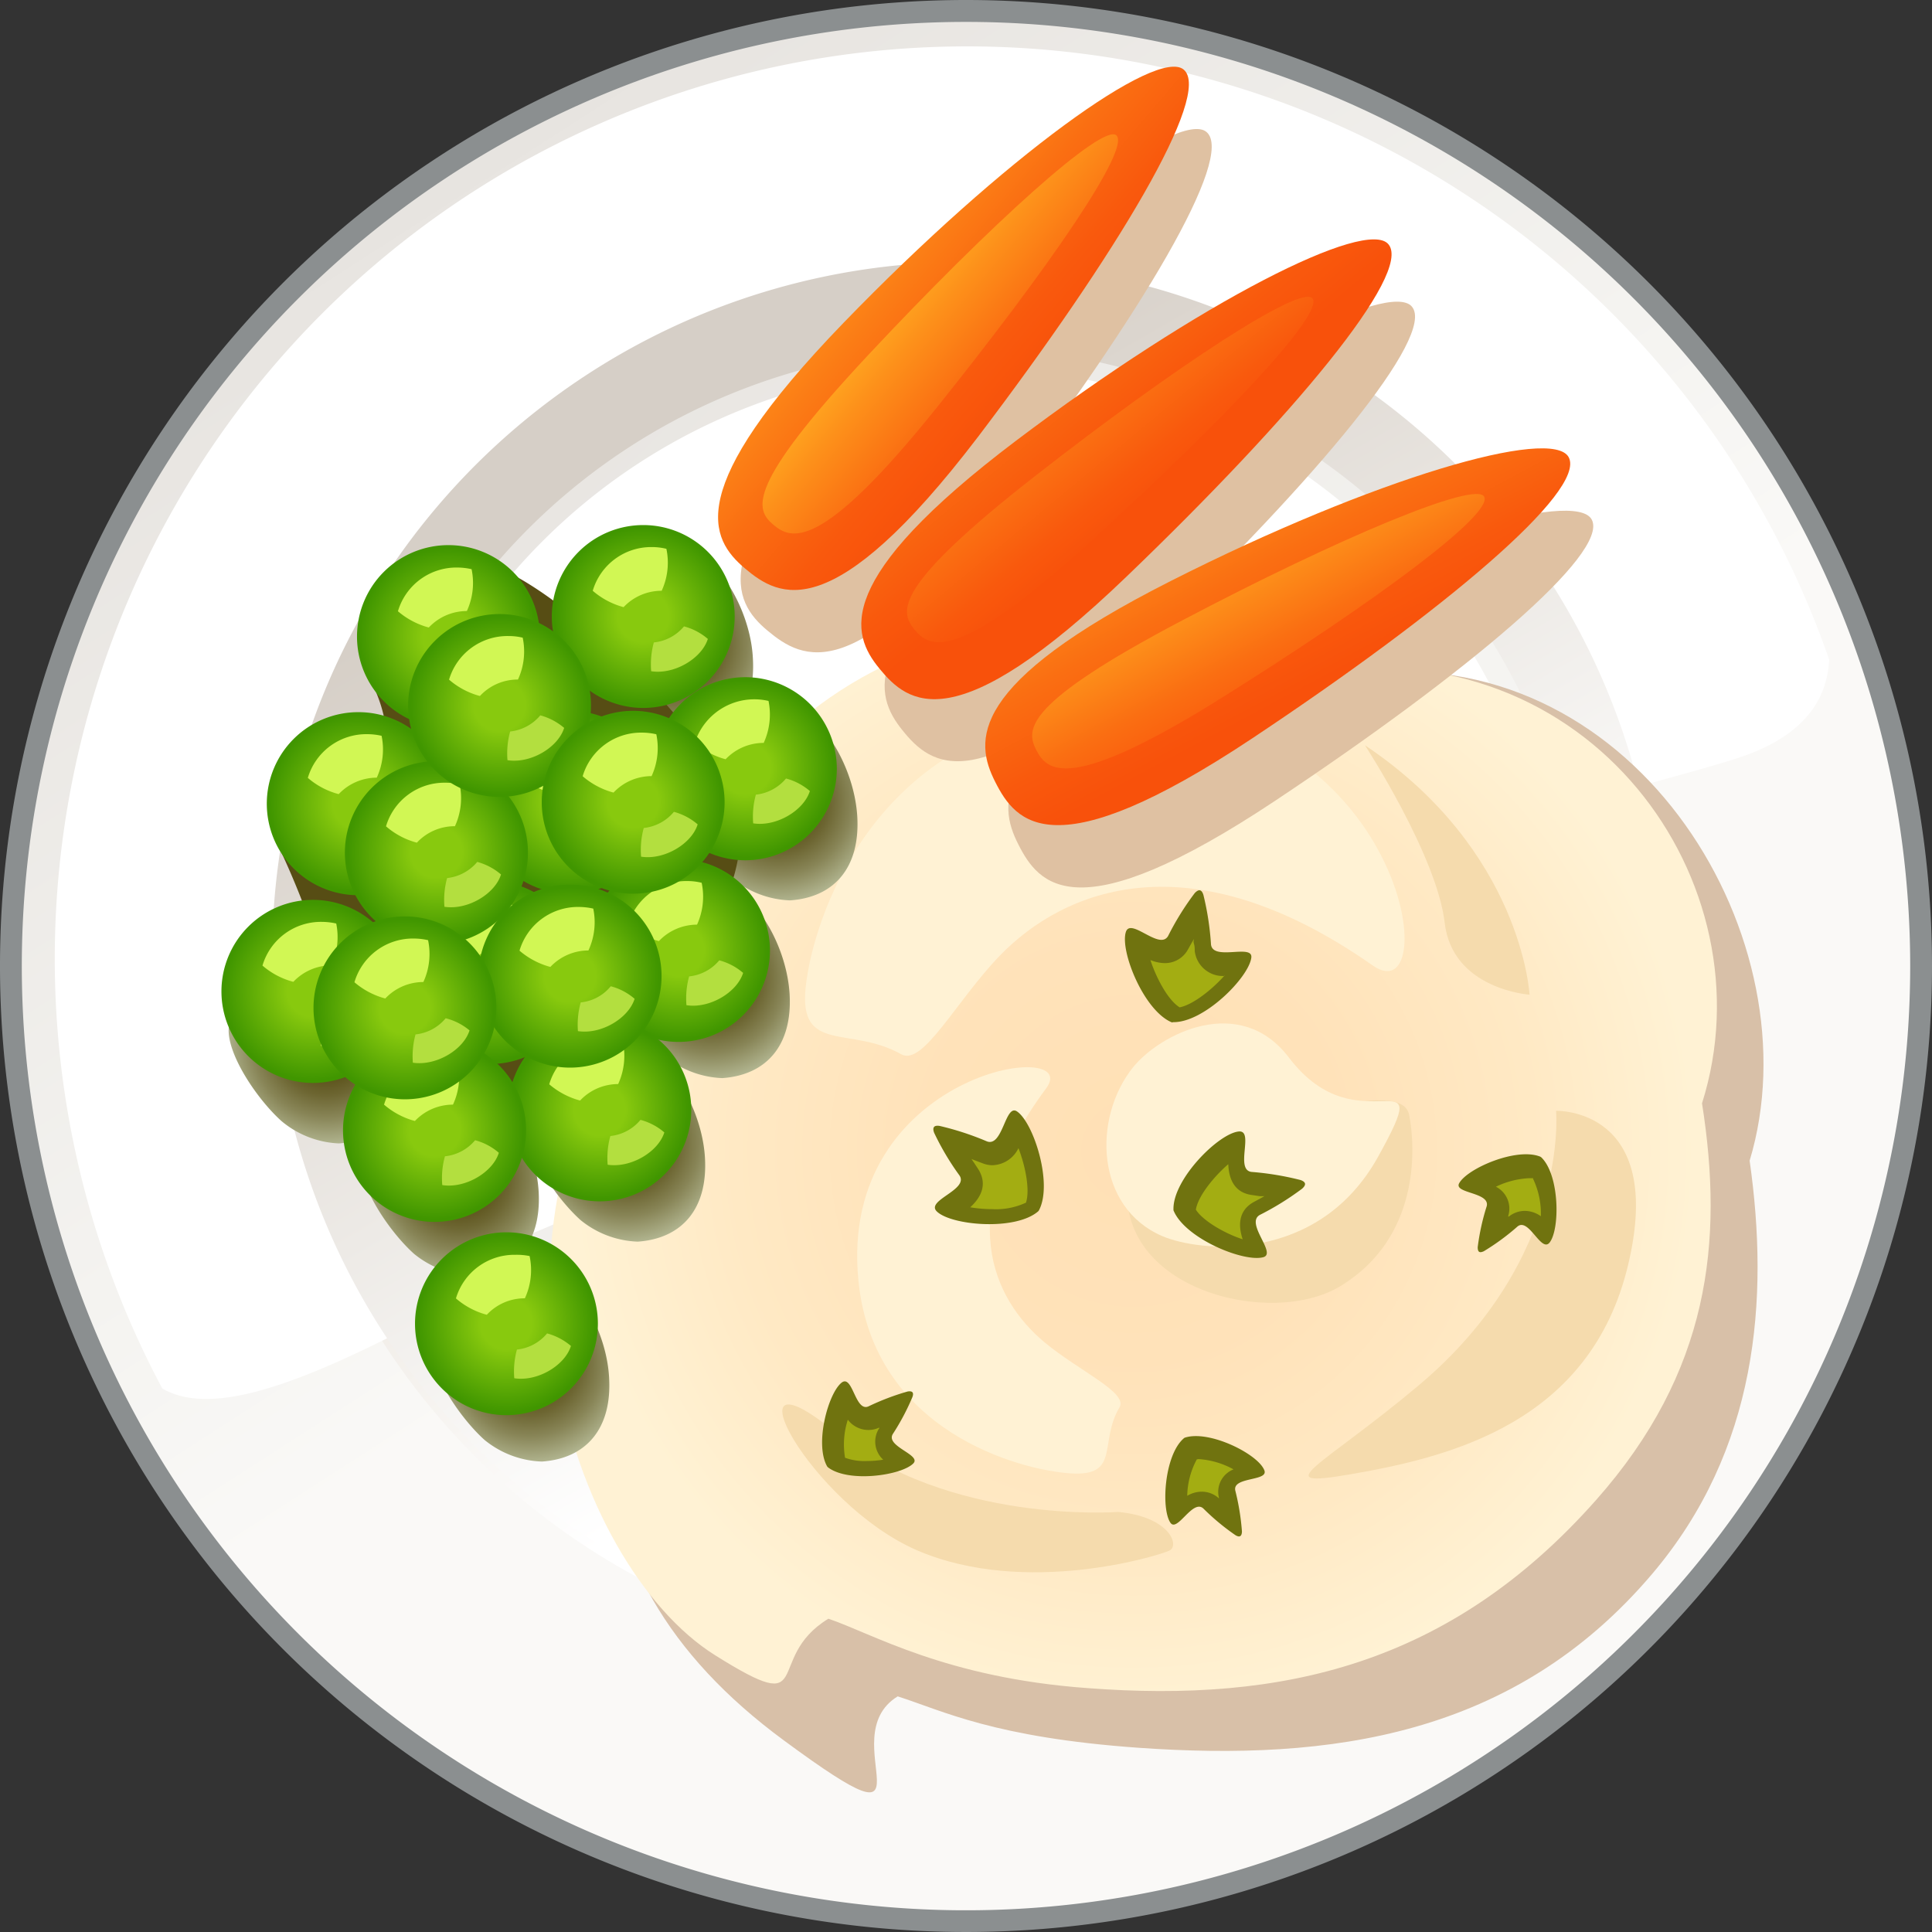 <svg xmlns="http://www.w3.org/2000/svg" xmlns:xlink="http://www.w3.org/1999/xlink" viewBox="0 0 187.84 187.85"><rect x="0" y="0" width="187.84" height="187.85" fill="#333333" stroke="none"/><defs><linearGradient id="linear-gradient" x1="6.99" y1="-41.16" x2="99.66" y2="102.84" gradientUnits="userSpaceOnUse"><stop offset="0" stop-color="#dbd6d1"/><stop offset="0.83" stop-color="#f4f3f0"/><stop offset="1" stop-color="#faf9f7"/></linearGradient><linearGradient id="linear-gradient-2" x1="66.19" y1="45.5" x2="109.54" y2="121.19" gradientUnits="userSpaceOnUse"><stop offset="0" stop-color="#dbcfc2"/><stop offset="0.54" stop-color="#ede8e1"/><stop offset="1" stop-color="#fff"/></linearGradient><linearGradient id="linear-gradient-3" x1="66.19" y1="44.5" x2="109.54" y2="120.19" gradientUnits="userSpaceOnUse"><stop offset="0" stop-color="#d6cfc7"/><stop offset="0.58" stop-color="#edeae6"/><stop offset="1" stop-color="#fff"/></linearGradient><linearGradient id="linear-gradient-4" x1="-10.6" y1="-10.6" x2="124.41" y2="124.42" xlink:href="#linear-gradient"/><radialGradient id="radial-gradient" cx="110.18" cy="111.89" r="54.68" gradientUnits="userSpaceOnUse"><stop offset="0" stop-color="#ffe0b5"/><stop offset="0.37" stop-color="#ffe2b9"/><stop offset="0.71" stop-color="#ffe9c4"/><stop offset="1" stop-color="#fff2d4"/></radialGradient><radialGradient id="radial-gradient-2" cx="107.42" cy="85.83" r="23.8" gradientUnits="userSpaceOnUse"><stop offset="0" stop-color="#fff2d4"/><stop offset="0.96" stop-color="#fff2d4"/><stop offset="1" stop-color="#fff2d4"/></radialGradient><radialGradient id="radial-gradient-3" cx="3235.09" cy="-2083.05" r="19.12" gradientTransform="matrix(-0.02, -0.85, 0.94, -0.02, 2098.65, 2821.77)" xlink:href="#radial-gradient-2"/><radialGradient id="radial-gradient-4" cx="121.87" cy="110.36" r="12.68" xlink:href="#radial-gradient-2"/><radialGradient id="radial-gradient-5" cx="75.62" cy="77.87" r="10.13" gradientUnits="userSpaceOnUse"><stop offset="0.23" stop-color="#574d14"/><stop offset="0.34" stop-color="#5d541c"/><stop offset="0.5" stop-color="#6d6632"/><stop offset="0.71" stop-color="#888557"/><stop offset="0.94" stop-color="#acaf89"/><stop offset="1" stop-color="#b6ba96"/></radialGradient><radialGradient id="radial-gradient-6" cx="69.04" cy="95.14" r="10.13" xlink:href="#radial-gradient-5"/><radialGradient id="radial-gradient-7" cx="60.81" cy="111.04" r="10.13" xlink:href="#radial-gradient-5"/><radialGradient id="radial-gradient-8" cx="51.49" cy="132.43" r="10.13" xlink:href="#radial-gradient-5"/><radialGradient id="radial-gradient-9" cx="44.64" cy="114.33" r="10.13" xlink:href="#radial-gradient-5"/><radialGradient id="radial-gradient-10" cx="31.75" cy="101.45" r="10.13" xlink:href="#radial-gradient-5"/><radialGradient id="radial-gradient-11" cx="65.47" cy="62.52" r="10.13" xlink:href="#radial-gradient-5"/><radialGradient id="radial-gradient-12" cx="51.72" cy="80.94" r="29.51" gradientUnits="userSpaceOnUse"><stop offset="0.23" stop-color="#574d14"/><stop offset="1" stop-color="#574d14"/></radialGradient><radialGradient id="radial-gradient-13" cx="55.41" cy="77.95" r="8.89" gradientUnits="userSpaceOnUse"><stop offset="0.28" stop-color="#88c90e"/><stop offset="0.97" stop-color="#409600"/></radialGradient><radialGradient id="radial-gradient-14" cx="47.65" cy="94.55" r="8.89" xlink:href="#radial-gradient-13"/><radialGradient id="radial-gradient-15" cx="34.85" cy="78.13" r="8.89" xlink:href="#radial-gradient-13"/><radialGradient id="radial-gradient-16" cx="43.6" cy="61.93" r="8.89" xlink:href="#radial-gradient-13"/><radialGradient id="radial-gradient-17" cx="62.54" cy="59.94" r="8.89" xlink:href="#radial-gradient-13"/><radialGradient id="radial-gradient-18" cx="72.46" cy="74.73" r="8.89" xlink:href="#radial-gradient-13"/><radialGradient id="radial-gradient-19" cx="65.97" cy="92.41" r="8.89" xlink:href="#radial-gradient-13"/><radialGradient id="radial-gradient-20" cx="30.43" cy="96.38" r="8.89" xlink:href="#radial-gradient-13"/><radialGradient id="radial-gradient-21" cx="58.31" cy="107.92" r="8.89" xlink:href="#radial-gradient-13"/><radialGradient id="radial-gradient-22" cx="42.26" cy="109.9" r="8.89" xlink:href="#radial-gradient-13"/><radialGradient id="radial-gradient-23" cx="55.42" cy="94.93" r="8.89" xlink:href="#radial-gradient-13"/><radialGradient id="radial-gradient-24" cx="42.44" cy="82.84" r="8.89" xlink:href="#radial-gradient-13"/><radialGradient id="radial-gradient-25" cx="48.57" cy="68.59" r="8.89" xlink:href="#radial-gradient-13"/><radialGradient id="radial-gradient-26" cx="61.56" cy="77.97" r="8.89" xlink:href="#radial-gradient-13"/><radialGradient id="radial-gradient-27" cx="39.37" cy="98" r="8.89" xlink:href="#radial-gradient-13"/><radialGradient id="radial-gradient-28" cx="49.24" cy="128.71" r="8.89" xlink:href="#radial-gradient-13"/><linearGradient id="linear-gradient-5" x1="634.78" y1="-1236.07" x2="634.78" y2="-1265.19" gradientTransform="matrix(0.88, -0.47, 0.42, 0.79, 89.62, 1340.68)" gradientUnits="userSpaceOnUse"><stop offset="0" stop-color="#f8510b"/><stop offset="0.19" stop-color="#f9590d"/><stop offset="0.48" stop-color="#fa6e12"/><stop offset="0.83" stop-color="#fd901a"/><stop offset="1" stop-color="#ffa31f"/></linearGradient><linearGradient id="linear-gradient-6" x1="632.75" y1="-1232.28" x2="632.75" y2="-1252.67" xlink:href="#linear-gradient-5"/><linearGradient id="linear-gradient-7" x1="980.76" y1="-1661.05" x2="980.76" y2="-1689.78" gradientTransform="matrix(0.77, -0.64, 0.57, 0.69, 303.25, 1818.43)" xlink:href="#linear-gradient-5"/><linearGradient id="linear-gradient-8" x1="978.72" y1="-1657.33" x2="978.72" y2="-1677.39" gradientTransform="matrix(0.77, -0.64, 0.57, 0.69, 303.25, 1818.43)" xlink:href="#linear-gradient-5"/><linearGradient id="linear-gradient-9" x1="1339.99" y1="-1969.45" x2="1339.99" y2="-1998.22" gradientTransform="matrix(0.65, -0.76, 0.68, 0.58, 570.96, 2195.44)" xlink:href="#linear-gradient-5"/><linearGradient id="linear-gradient-10" x1="1337.95" y1="-1965.65" x2="1337.95" y2="-1985.81" gradientTransform="matrix(0.65, -0.76, 0.68, 0.58, 570.96, 2195.44)" xlink:href="#linear-gradient-5"/></defs><g id="Layer_2" data-name="Layer 2"><g id="Layer_1-2" data-name="Layer 1"><path d="M187.84,93.92A93.92,93.92,0,1,1,93.92,0,93.93,93.93,0,0,1,187.84,93.92Z" style="fill:#8b8f90"/><path d="M185.72,93.92A91.8,91.8,0,1,1,93.92,2.13,91.8,91.8,0,0,1,185.72,93.92Z" style="fill:url(#linear-gradient)"/><path d="M161.38,93.92A67.46,67.46,0,1,1,93.92,26.47,67.46,67.46,0,0,1,161.38,93.92Z" style="fill:url(#linear-gradient-2)"/><path d="M168.9,73.72c6.45-2.08,8.75-5.66,8.94-9.59A88.71,88.71,0,1,0,15.78,135c8.89,5.14,30.64-10,64.41-28.58C117,86.13,157.24,77.48,168.9,73.72Z" style="fill:#fff"/><path d="M161.38,92.92A67.46,67.46,0,1,1,93.92,25.47,67.46,67.46,0,0,1,161.38,92.92Z" style="fill:url(#linear-gradient-3)"/><path d="M154,93.92A60.12,60.12,0,1,1,93.92,33.8,60.12,60.12,0,0,1,154,93.92Z" style="fill:url(#linear-gradient-4)"/><path d="M142.51,80.79c4.21-1.36,5.71-3.7,5.83-6.26A57.87,57.87,0,1,0,42.62,120.77c5.8,3.35,20-6.51,42-18.65C108.67,88.88,134.91,83.24,142.51,80.79Z" style="fill:#fff"/><path d="M93.71,70.21c9.57-3.67,20.5,2,39.25-4.75,26.43-2.66,43.56,26.15,37.15,47.39,1.92,13.51.78,28.1-9.49,40.19-13.4,15.78-31.29,18.2-49.91,16.89-14.06-1-19-3.58-23.43-5C80.66,169,92.19,181,76.21,169.21c-22.75-16.75-21.75-39.25-4.75-69C72,85,81.13,75,93.71,70.21Z" style="fill:#d8c0a8"/><path d="M87.05,64.24c9.09-4,22.41-9.12,40.54,1.19,26.92-4.44,44.67,20.41,37.89,41.84,2.13,13.51.72,26.13-10.3,38.57-14.24,16.08-30.58,19.72-49.41,18.29-13.86-1-21-5.33-25.23-6.75-6.4,3.91-1,9.83-11,3.56-14.12-8.83-25.36-42.85-5-65.93C65.46,81.1,75.28,69.46,87.05,64.24Z" style="fill:url(#radial-gradient)"/><path d="M133.45,93.86c7.3,5.12,3.06-26.92-26.94-24.77C84.84,70.63,79,89.52,78.33,96s4.34,3.71,9.29,6.5c2.12,1.19,5.31-5.15,9.6-9.6C103.45,86.48,115.68,81.4,133.45,93.86Z" style="fill:url(#radial-gradient-2)"/><path d="M126,108.71s10.33-3.67,11-.33,1,12-6.67,16.66c-6.77,4.12-22,.34-20.67-10.33C110.68,106.28,126,108.71,126,108.71Z" style="fill:#f5dbad"/><path d="M101.71,105.82c3.75-5-20.27-1.68-18.25,18.68,1.45,14.71,15.73,18.43,20.62,18.75s2.73-3,4.76-6.41c.87-1.46-3.94-3.53-7.34-6.38C96.57,126.32,92.58,118.09,101.71,105.82Z" style="fill:url(#radial-gradient-3)"/><path d="M113,120.18c3.62,1.55,15.17,2.79,21-7.74s-1.85-.62-8.67-9.6c-4.77-6.29-12.52-2.34-15.17.93C106.2,108.72,106.51,117.39,113,120.18Z" style="fill:url(#radial-gradient-4)"/><path d="M151.29,108s1.33,14.34-13.33,26.67c-9.37,7.88-15,10.1-6.67,8.67,9.67-1.67,23.33-5,27-20.34S151.29,108,151.29,108Z" style="fill:#f5dbad"/><path d="M108.71,147s-16.5,1.25-27.5-7.75-2.5,7,8,11.5,23.5.5,24.5,0S113.71,147.46,108.71,147Z" style="fill:#f5dbad"/><path d="M132.71,72.46s7,10.75,7.75,17.25,8.25,7,8.25,7S148,82.71,132.71,72.46Z" style="fill:#f5dbad"/><path d="M83.35,79.38c.29,5-2.26,7.87-6.54,8.16a9.33,9.33,0,0,1-5.58-2.11c-2.35-2.11-5.14-6.28-5.14-8.81,0-4.28,5.93-4.44,10.22-4.44,1.2,0,1-3.37,2-2.77C80.84,71,83.11,75.35,83.35,79.38Z" style="fill:url(#radial-gradient-5)"/><path d="M76.77,96.65c.29,5-2.26,7.87-6.54,8.17a9.34,9.34,0,0,1-5.58-2.12c-2.35-2.11-5.14-6.27-5.14-8.8,0-4.28,5.93-4.45,10.22-4.45,1.2,0,1-3.36,2-2.77C74.26,88.28,76.53,92.62,76.77,96.65Z" style="fill:url(#radial-gradient-6)"/><path d="M68.54,112.55c.3,5-2.26,7.87-6.53,8.17a9.29,9.29,0,0,1-5.58-2.11c-2.35-2.12-5.14-6.28-5.14-8.81,0-4.28,5.93-4.45,10.21-4.45,1.21,0,1-3.36,2-2.76C66,104.18,68.3,108.52,68.54,112.55Z" style="fill:url(#radial-gradient-7)"/><path d="M59.22,133.93c.3,5-2.26,7.88-6.53,8.17A9.29,9.29,0,0,1,47.11,140c-2.35-2.11-5.14-6.28-5.14-8.81,0-4.28,5.93-4.44,10.21-4.44,1.21,0,1-3.37,2-2.77C56.71,125.57,59,129.91,59.22,133.93Z" style="fill:url(#radial-gradient-8)"/><path d="M52.37,115.84c.29,5-2.26,7.87-6.54,8.17a9.31,9.31,0,0,1-5.58-2.11c-2.35-2.11-5.14-6.28-5.14-8.81,0-4.28,5.93-4.45,10.22-4.45,1.2,0,1-3.36,2-2.76C49.86,107.47,52.13,111.81,52.37,115.84Z" style="fill:url(#radial-gradient-9)"/><path d="M39.48,103c.3,5-2.26,7.87-6.53,8.17A9.29,9.29,0,0,1,27.37,109c-2.35-2.11-5.14-6.28-5.14-8.81,0-4.28,5.93-4.44,10.21-4.44,1.21,0,1-3.37,2-2.77C37,94.58,39.24,98.93,39.48,103Z" style="fill:url(#radial-gradient-10)"/><path d="M73.2,64c.3,5-2.26,7.87-6.53,8.17a9.29,9.29,0,0,1-5.58-2.11C58.74,68,56,63.8,56,61.27c0-4.28,5.93-4.45,10.21-4.45,1.21,0,1-3.36,2-2.76C70.69,55.65,73,60,73.2,64Z" style="fill:url(#radial-gradient-11)"/><path d="M31.68,97.48s9,12.06,11.79,13.16,13.16-1.92,13.16-1.92,5.21-14.26,8.23-15.63S71.44,88.43,72,81.57s-14.81-22.2-22.76-26S33.06,60.19,36.07,66.22s.59,9.4.59,9.4S25.1,78.29,27,82.12a79.87,79.87,0,0,1,3.57,8.78Z" style="fill:url(#radial-gradient-12)"/><path d="M64.3,78a8.89,8.89,0,1,1-8.89-8.89A8.89,8.89,0,0,1,64.3,78Z" style="fill:url(#radial-gradient-13)"/><path d="M57.66,71.37a5.75,5.75,0,0,0-1.39-.17,5.92,5.92,0,0,0-5.77,4.25,7.58,7.58,0,0,0,3,1.59h0a5.07,5.07,0,0,1,3.7-1.6A6.56,6.56,0,0,0,57.66,71.37Z" style="fill:#d1f754"/><path d="M56.18,83.27c2.26.35,4.92-1.25,5.51-3.14a5.83,5.83,0,0,0-2.32-1.22h0a4.37,4.37,0,0,1-2.93,1.57A8.08,8.08,0,0,0,56.18,83.27Z" style="fill:#b3df3f"/><path d="M56.55,94.54a8.9,8.9,0,1,1-8.9-8.89A8.89,8.89,0,0,1,56.55,94.54Z" style="fill:url(#radial-gradient-14)"/><path d="M49.91,88a6.44,6.44,0,0,0-1.39-.16A5.92,5.92,0,0,0,42.74,92a7.59,7.59,0,0,0,3,1.59h0a5,5,0,0,1,3.7-1.6A6.53,6.53,0,0,0,49.91,88Z" style="fill:#d1f754"/><path d="M48.42,99.87c2.26.34,4.92-1.25,5.51-3.15a6,6,0,0,0-2.32-1.22h0a4.39,4.39,0,0,1-2.93,1.57A8.31,8.31,0,0,0,48.42,99.87Z" style="fill:#b3df3f"/><path d="M43.74,78.13a8.9,8.9,0,1,1-8.9-8.89A8.89,8.89,0,0,1,43.74,78.13Z" style="fill:url(#radial-gradient-15)"/><path d="M37.1,71.54a6.37,6.37,0,0,0-1.39-.16,5.93,5.93,0,0,0-5.78,4.25,7.49,7.49,0,0,0,3,1.58h0a5.09,5.09,0,0,1,3.7-1.6A6.52,6.52,0,0,0,37.1,71.54Z" style="fill:#d1f754"/><path d="M35.61,83.45c2.26.34,4.92-1.25,5.51-3.14a5.76,5.76,0,0,0-2.32-1.22h0a4.32,4.32,0,0,1-2.92,1.57A8.1,8.1,0,0,0,35.61,83.45Z" style="fill:#b3df3f"/><path d="M52.49,61.93A8.89,8.89,0,1,1,43.6,53,8.89,8.89,0,0,1,52.49,61.93Z" style="fill:url(#radial-gradient-16)"/><path d="M45.85,55.34a6.3,6.3,0,0,0-1.39-.16,5.92,5.92,0,0,0-5.77,4.25,7.64,7.64,0,0,0,3,1.58h0a5.07,5.07,0,0,1,3.7-1.6A6.52,6.52,0,0,0,45.85,55.34Z" style="fill:#d1f754"/><path d="M44.37,67.24c2.26.35,4.92-1.24,5.51-3.14a6,6,0,0,0-2.32-1.22h0a4.39,4.39,0,0,1-2.93,1.57A8,8,0,0,0,44.37,67.24Z" style="fill:#b3df3f"/><path d="M71.43,59.94a8.89,8.89,0,1,1-8.89-8.89A8.89,8.89,0,0,1,71.43,59.94Z" style="fill:url(#radial-gradient-17)"/><path d="M64.79,53.36a5.75,5.75,0,0,0-1.39-.17,5.92,5.92,0,0,0-5.77,4.25,7.58,7.58,0,0,0,3,1.59h0a5.06,5.06,0,0,1,3.7-1.59A6.53,6.53,0,0,0,64.79,53.36Z" style="fill:#d1f754"/><path d="M63.31,65.26c2.26.35,4.92-1.25,5.51-3.14A5.83,5.83,0,0,0,66.5,60.9h0a4.38,4.38,0,0,1-2.93,1.56A8.08,8.08,0,0,0,63.31,65.26Z" style="fill:#b3df3f"/><path d="M81.36,74.73a8.9,8.9,0,1,1-8.9-8.89A8.91,8.91,0,0,1,81.36,74.73Z" style="fill:url(#radial-gradient-18)"/><path d="M74.72,68.15a6.07,6.07,0,0,0-7.17,4.08,7.59,7.59,0,0,0,3,1.59h0a5.08,5.08,0,0,1,3.7-1.59A6.61,6.61,0,0,0,74.72,68.15Z" style="fill:#d1f754"/><path d="M73.23,80.05c2.26.35,4.92-1.25,5.51-3.14a5.83,5.83,0,0,0-2.32-1.22h0a4.43,4.43,0,0,1-2.93,1.57A8,8,0,0,0,73.23,80.05Z" style="fill:#b3df3f"/><path d="M74.86,92.41A8.89,8.89,0,1,1,66,83.52,8.89,8.89,0,0,1,74.86,92.41Z" style="fill:url(#radial-gradient-19)"/><path d="M68.22,85.83a5.75,5.75,0,0,0-1.39-.17,5.92,5.92,0,0,0-5.77,4.25,7.58,7.58,0,0,0,3,1.59h0a5.11,5.11,0,0,1,3.71-1.6A6.56,6.56,0,0,0,68.22,85.83Z" style="fill:#d1f754"/><path d="M66.74,97.73c2.26.35,4.92-1.25,5.51-3.14a5.83,5.83,0,0,0-2.32-1.22h0A4.4,4.4,0,0,1,67,94.93,8.08,8.08,0,0,0,66.74,97.73Z" style="fill:#b3df3f"/><path d="M39.33,96.38a8.9,8.9,0,1,1-8.9-8.89A8.9,8.9,0,0,1,39.33,96.38Z" style="fill:url(#radial-gradient-20)"/><path d="M32.69,89.79a6.46,6.46,0,0,0-1.4-.16,5.92,5.92,0,0,0-5.77,4.25,7.49,7.49,0,0,0,3,1.58h0a5.09,5.09,0,0,1,3.7-1.6A6.59,6.59,0,0,0,32.69,89.79Z" style="fill:#d1f754"/><path d="M31.2,101.7c2.26.35,4.92-1.25,5.51-3.14a5.83,5.83,0,0,0-2.32-1.22h0a4.35,4.35,0,0,1-2.93,1.57A8.08,8.08,0,0,0,31.2,101.7Z" style="fill:#b3df3f"/><path d="M67.21,107.92A8.9,8.9,0,1,1,58.31,99,8.9,8.9,0,0,1,67.21,107.92Z" style="fill:url(#radial-gradient-21)"/><path d="M60.57,101.33a6.46,6.46,0,0,0-1.4-.16,5.92,5.92,0,0,0-5.77,4.25,7.65,7.65,0,0,0,3,1.58h0a5.07,5.07,0,0,1,3.7-1.6A6.6,6.6,0,0,0,60.57,101.33Z" style="fill:#d1f754"/><path d="M59.08,113.24c2.26.34,4.92-1.25,5.51-3.14a5.83,5.83,0,0,0-2.32-1.22h0a4.39,4.39,0,0,1-2.93,1.57A8.08,8.08,0,0,0,59.08,113.24Z" style="fill:#b3df3f"/><path d="M51.15,109.9A8.9,8.9,0,1,1,42.26,101,8.89,8.89,0,0,1,51.15,109.9Z" style="fill:url(#radial-gradient-22)"/><path d="M44.51,103.32a5.81,5.81,0,0,0-1.39-.17,5.94,5.94,0,0,0-5.78,4.25,7.59,7.59,0,0,0,3,1.59h0a5.08,5.08,0,0,1,3.7-1.59A6.53,6.53,0,0,0,44.51,103.32Z" style="fill:#d1f754"/><path d="M43,115.22c2.25.35,4.92-1.25,5.5-3.14a5.76,5.76,0,0,0-2.31-1.22h0a4.4,4.4,0,0,1-2.93,1.56A7.85,7.85,0,0,0,43,115.22Z" style="fill:#b3df3f"/><path d="M64.32,94.93A8.9,8.9,0,1,1,55.42,86,8.89,8.89,0,0,1,64.32,94.93Z" style="fill:url(#radial-gradient-23)"/><path d="M57.68,88.34a6.44,6.44,0,0,0-1.39-.16,5.92,5.92,0,0,0-5.78,4.25,7.65,7.65,0,0,0,3,1.58h0a5.09,5.09,0,0,1,3.7-1.6A6.53,6.53,0,0,0,57.68,88.34Z" style="fill:#d1f754"/><path d="M56.19,100.25c2.26.35,4.92-1.25,5.51-3.14a5.76,5.76,0,0,0-2.32-1.22h0a4.32,4.32,0,0,1-2.92,1.57A8.1,8.1,0,0,0,56.19,100.25Z" style="fill:#b3df3f"/><path d="M51.33,82.84A8.9,8.9,0,1,1,42.44,74,8.89,8.89,0,0,1,51.33,82.84Z" style="fill:url(#radial-gradient-24)"/><path d="M44.69,76.26a5.81,5.81,0,0,0-1.39-.16,5.92,5.92,0,0,0-5.77,4.24,7.52,7.52,0,0,0,3,1.59h0a5,5,0,0,1,3.7-1.6A6.53,6.53,0,0,0,44.69,76.26Z" style="fill:#d1f754"/><path d="M43.21,88.16c2.25.35,4.92-1.25,5.5-3.14A5.91,5.91,0,0,0,46.4,83.8h0a4.45,4.45,0,0,1-2.93,1.57A8,8,0,0,0,43.21,88.16Z" style="fill:#b3df3f"/><path d="M57.46,68.59a8.89,8.89,0,1,1-8.89-8.89A8.89,8.89,0,0,1,57.46,68.59Z" style="fill:url(#radial-gradient-25)"/><path d="M50.82,62a5.75,5.75,0,0,0-1.39-.16,5.92,5.92,0,0,0-5.77,4.24,7.58,7.58,0,0,0,3,1.59h0a5,5,0,0,1,3.7-1.6A6.52,6.52,0,0,0,50.82,62Z" style="fill:#d1f754"/><path d="M49.34,73.91c2.26.35,4.92-1.24,5.51-3.14a6,6,0,0,0-2.32-1.22h0a4.43,4.43,0,0,1-2.93,1.57A8,8,0,0,0,49.34,73.91Z" style="fill:#b3df3f"/><path d="M70.45,78a8.89,8.89,0,1,1-8.89-8.89A8.9,8.9,0,0,1,70.45,78Z" style="fill:url(#radial-gradient-26)"/><path d="M63.81,71.39a6.3,6.3,0,0,0-1.39-.16,5.92,5.92,0,0,0-5.77,4.24,7.58,7.58,0,0,0,3,1.59h0a5.07,5.07,0,0,1,3.7-1.6A6.53,6.53,0,0,0,63.81,71.39Z" style="fill:#d1f754"/><path d="M62.33,83.29c2.25.35,4.92-1.25,5.5-3.14a5.91,5.91,0,0,0-2.31-1.22h0a4.41,4.41,0,0,1-2.93,1.57A8,8,0,0,0,62.33,83.29Z" style="fill:#b3df3f"/><path d="M48.26,98a8.89,8.89,0,1,1-8.89-8.9A8.89,8.89,0,0,1,48.26,98Z" style="fill:url(#radial-gradient-27)"/><path d="M41.62,91.41a6.3,6.3,0,0,0-1.39-.16,5.92,5.92,0,0,0-5.77,4.25,7.64,7.64,0,0,0,3,1.58h0a5.07,5.07,0,0,1,3.7-1.6A6.52,6.52,0,0,0,41.62,91.41Z" style="fill:#d1f754"/><path d="M40.14,103.32c2.26.34,4.92-1.25,5.51-3.14A5.83,5.83,0,0,0,43.33,99h0a4.39,4.39,0,0,1-2.93,1.57A8.08,8.08,0,0,0,40.14,103.32Z" style="fill:#b3df3f"/><path d="M58.13,128.7a8.89,8.89,0,1,1-8.89-8.89A8.89,8.89,0,0,1,58.13,128.7Z" style="fill:url(#radial-gradient-28)"/><path d="M51.49,122.12A6.3,6.3,0,0,0,50.1,122a5.92,5.92,0,0,0-5.77,4.24,7.58,7.58,0,0,0,3,1.59h0a5,5,0,0,1,3.7-1.6A6.53,6.53,0,0,0,51.49,122.12Z" style="fill:#d1f754"/><path d="M50,134c2.26.35,4.92-1.24,5.51-3.14a6,6,0,0,0-2.32-1.22h0a4.39,4.39,0,0,1-2.93,1.57A8,8,0,0,0,50,134Z" style="fill:#b3df3f"/><path d="M154.76,50.52c-1.59-3-18.86,2-38.68,12S97,78.13,99,82.08s5.6,8.67,25-4.24C142.62,65.45,156.49,53.8,154.76,50.52Z" style="fill:#dfc1a2"/><path d="M137.28,29.82c-2.14-2.62-18.37,5.52-36.22,19S85,67.6,87.74,71s7.25,7.26,24.11-8.93C128,46.56,139.61,32.65,137.28,29.82Z" style="fill:#dfc1a2"/><path d="M97.3,48.53c13.56-17.83,22.83-33.32,20-35.7-2.58-2.19-17.46,8.46-33.1,24.63s-13,21-9.58,23.85S83.15,67.12,97.3,48.53Z" style="fill:#dfc1a2"/><path d="M114.06,99.38c3,.05,7.35-4.34,7.6-6.27.18-1.38-3.74.36-3.92-1.29A27.48,27.48,0,0,0,117,87c-.17-.53-.45-.58-.84-.17A27,27,0,0,0,113.57,91c-.83,1.45-3.65-1.85-4.11-.38-.58,1.85,1.75,7.65,4.47,8.78A.31.31,0,0,0,114.06,99.38Zm-15.18,8.68c-1.15-.78-1.37,3.5-2.93,2.91a27.73,27.73,0,0,0-4.59-1.5c-.55-.09-.73.14-.54.66a25.65,25.65,0,0,0,2.47,4.16c.91,1.4-3.31,2.41-2.21,3.49,1.38,1.36,7.61,1.92,9.85,0a.35.35,0,0,0,.08-.1C102.39,115.08,100.49,109.16,98.88,108.06Zm27.57,6.67a28.41,28.41,0,0,0-4.77-.79c-1.65-.2.29-4.08-1.24-3.93-1.94.18-6.37,4.59-6.35,7.53,0,0,0,.14,0,.13,1.1,2.74,6.86,5.09,8.74,4.56,1.33-.37-1.8-3.3-.34-4.11a27.45,27.45,0,0,0,4.11-2.55C127,115.21,127,114.93,126.45,114.73Zm23.4-2.21-.09-.06c-2.3-.94-7.1,1.14-7.89,2.58-.56,1,3,.86,2.68,2.22a22.33,22.33,0,0,0-.88,4c0,.47.17.59.6.39a22.76,22.76,0,0,0,3.28-2.41c1.1-.87,2.29,2.58,3.11,1.57C151.68,119.51,151.64,114.24,149.85,112.52Zm-34.66,27.26s-.1.05-.09.06c-1.89,1.61-2.23,6.84-1.31,8.2.66,1,2.16-2.32,3.2-1.38a22.39,22.39,0,0,0,3.13,2.6c.4.24.61.12.63-.35a23.23,23.23,0,0,0-.65-4c-.28-1.37,3.34-.86,2.81-2C122.25,141.34,117.54,139,115.19,139.78Zm-28.39-.35a22.74,22.74,0,0,0,1.91-3.6c.16-.44,0-.62-.47-.54a23.89,23.89,0,0,0-3.81,1.45c-1.29.55-1.52-3.09-2.58-2.33-1.32,1-2.68,6-1.42,8.18l.08.08c2,1.52,7.14.78,8.29-.39C89.61,141.44,86.09,140.64,86.8,139.43Z" style="fill:#70730f"/><path d="M116.36,141.89a7.71,7.71,0,0,0-.93,3.54,2.76,2.76,0,0,1,1.41-.4,2.46,2.46,0,0,1,1.67.65l0,0s0,0,0-.07a2.35,2.35,0,0,1,1.42-2.75,8.1,8.1,0,0,0-3.41-1Zm2.7-47a2.76,2.76,0,0,1-2.9-2.42c0-.21,0-.46-.08-.72s0-.3,0-.45l-.23.39-.36.64a2.54,2.54,0,0,1-2.26,1.31,3.75,3.75,0,0,1-1.38-.3c.54,1.67,1.68,3.88,2.84,4.6C116,97.69,117.9,96.16,119.06,94.84Zm30,19.66-.4,0a8.4,8.4,0,0,0-3.22.83,2.38,2.38,0,0,1,1.2,2.83l0,.07.06,0a2.49,2.49,0,0,1,1.55-.55,2.7,2.7,0,0,1,1.56.52A7.84,7.84,0,0,0,149,114.5ZM96.5,113.29h0a2.57,2.57,0,0,1-.94-.18l-.69-.26-.41-.16c.08.13.17.26.25.37l.4.61c1,1.59.12,2.89-.78,3.71a12.94,12.94,0,0,0,2.13.18,6.94,6.94,0,0,0,3.29-.63c.42-1.27-.09-3.66-.73-5.3A2.91,2.91,0,0,1,96.5,113.29Zm-11,25.59,0-.06-.07,0a2.45,2.45,0,0,1-1,.21h0a2.5,2.5,0,0,1-2-1,7.83,7.83,0,0,0-.27,3.7,5.43,5.43,0,0,0,2.06.32,10.52,10.52,0,0,0,1.65-.13A2.38,2.38,0,0,1,85.47,138.88Zm36.26-22.69c-1.88-.23-2.29-1.77-2.34-3-1.33,1.14-2.94,3.07-3.15,4.42.67,1.07,2.79,2.31,4.55,2.88-.38-1.15-.54-2.72,1.07-3.62l.65-.35.39-.22-.45,0Z" style="fill:#a3ad12"/><path d="M152.52,44.46c1.73,3.28-12.15,14.94-30.76,27.32-19.41,12.91-23,8.19-25,4.24S94,66.51,113.84,56.48,150.93,41.45,152.52,44.46Z" style="fill:url(#linear-gradient-5)"/><path d="M144.3,48.29c.9,1.7-10.42,10.07-25.17,19.34-15.26,9.6-17.34,7.31-18.38,5.29s-1.14-4.53,14.17-12.59S143.48,46.73,144.3,48.29Z" style="fill:url(#linear-gradient-6)"/><path d="M135,23.76c2.32,2.84-9.27,16.74-25.43,32.26C92.74,72.21,88.27,68.37,85.5,65s-4.6-8.64,13.31-22.17S132.9,21.15,135,23.76Z" style="fill:url(#linear-gradient-7)"/><path d="M127.6,29c1.2,1.47-8.48,11.71-21.39,23.5C92.83,64.74,90.32,62.94,88.89,61.18s-2-4.15,11.74-14.89S126.49,27.67,127.6,29Z" style="fill:url(#linear-gradient-8)"/><path d="M115.09,6.77c2.8,2.38-6.47,17.88-20,35.7C80.91,61.06,75.77,58.1,72.41,55.25S66.31,47.62,82,31.4,112.51,4.58,115.09,6.77Z" style="fill:url(#linear-gradient-9)"/><path d="M108.53,13.15C110,14.39,102,26,91.06,39.65,79.72,53.79,76.9,52.47,75.17,51s-2.72-3.69,9.24-16.48S107.19,12,108.53,13.15Z" style="fill:url(#linear-gradient-10)"/></g></g></svg>